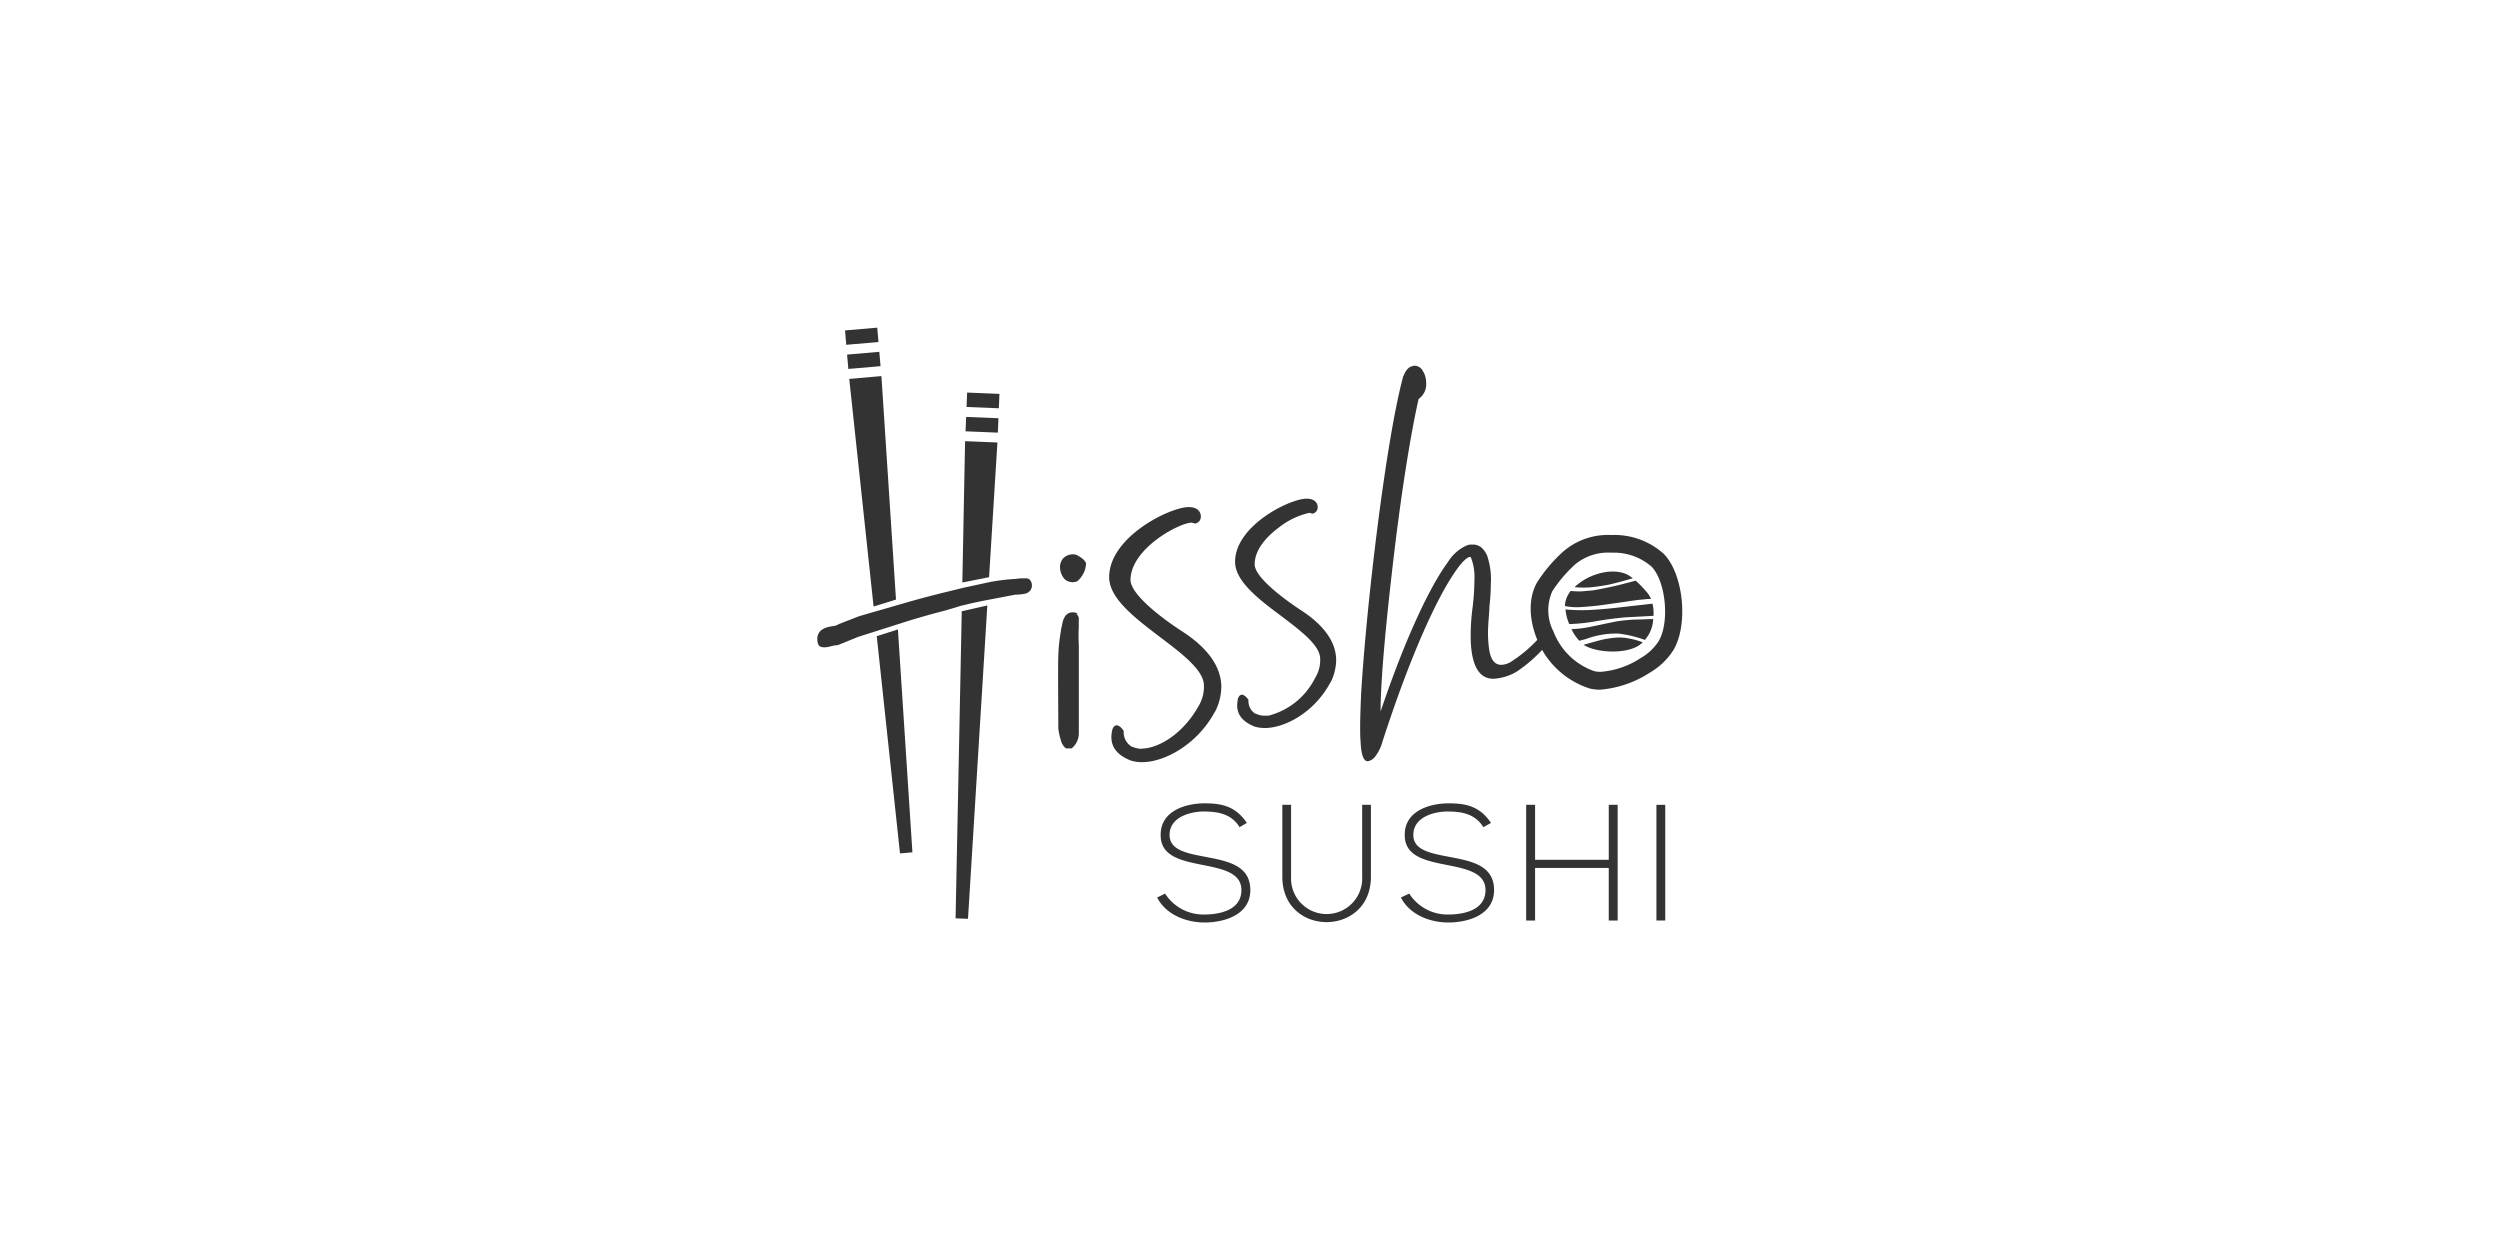 <?xml version="1.0" encoding="UTF-8"?> <svg xmlns="http://www.w3.org/2000/svg" id="Layer_1" data-name="Layer 1" viewBox="0 0 300 150"><defs><style>.cls-1{fill:#333;}</style></defs><path class="cls-1" d="M193.33,64.2a8.21,8.21,0,0,0-5.76,2,17.9,17.9,0,0,0-3.14,3.72c-1,1.79-1,4.25,0,6.75a10.09,10.09,0,0,0,6.34,5.95,5,5,0,0,0,1.25.14,12.77,12.77,0,0,0,5.89-2,8.33,8.33,0,0,0,2.85-2.67c1.87-3,1.3-9.13-1.09-11.61a8.83,8.83,0,0,0-6.22-2.28Zm-1.26,16.42a3.08,3.08,0,0,1-.75-.08,8.06,8.06,0,0,1-4.89-4.73,5.6,5.6,0,0,1-.16-4.85,16.42,16.42,0,0,1,2.79-3.27,6.23,6.23,0,0,1,4.28-1.37h.13A6.87,6.87,0,0,1,198.19,68c1.74,1.8,2.19,6.79.81,9a6.35,6.35,0,0,1-2.17,2A10.09,10.09,0,0,1,192.07,80.62Z"></path><path class="cls-1" d="M148.75,99.26c-1-1.63-2.64-1.86-4.2-1.88s-4.2.59-4.2,2.81c0,1.77,1.9,2.18,4.24,2.62,2.67.51,5.45,1,5.45,4s-3.17,3.89-5.49,3.89c-2.16,0-4.62-.9-5.69-3l.95-.47a5.44,5.44,0,0,0,4.74,2.51c1.7,0,4.42-.47,4.42-2.93,0-2.08-2.28-2.54-4.56-3-2.54-.5-5.13-1-5.13-3.57-.06-2.93,3-3.84,5.27-3.84,2,0,3.7.31,5.07,2.35Z"></path><path class="cls-1" d="M164.51,96.58v8.63c0,7.25-10.63,7.27-10.63,0V96.58h1.05v8.63a4.27,4.27,0,1,0,8.53,0V96.58Z"></path><path class="cls-1" d="M178,99.26c-1-1.63-2.63-1.86-4.2-1.88s-4.2.59-4.2,2.81c0,1.77,1.9,2.18,4.24,2.62,2.68.51,5.45,1,5.45,4s-3.17,3.89-5.49,3.89c-2.16,0-4.62-.9-5.69-3l1-.47a5.43,5.43,0,0,0,4.73,2.51c1.71,0,4.42-.47,4.42-2.93,0-2.08-2.28-2.54-4.56-3-2.53-.5-5.13-1-5.13-3.57-.06-2.93,3-3.84,5.27-3.84,2,0,3.71.31,5.08,2.35Z"></path><path class="cls-1" d="M193.05,110.46v-6.31h-8.84v6.31h-1.07V96.58h1.07v6.6h8.84v-6.6h1.07v13.88Z"></path><path class="cls-1" d="M198.77,110.46V96.58h1.06v13.88Z"></path><path class="cls-1" d="M137.06,91.46a4.44,4.44,0,0,1-1.35-.19c-1.81-.71-2.56-1.83-2.29-3.43.08-.48.24-.74.5-.79.43-.09.85.55.93.67l0,0v0a2,2,0,0,0,.91,1.85l.3.11a2.57,2.57,0,0,0,.82.17l.68-.06c2.31-.38,4.76-2.36,6.23-5a4.48,4.48,0,0,0,.68-2.57c-.05-1.82-2.58-3.74-5.26-5.77-3-2.28-6.11-4.63-6.11-7.19,0-4.83,7.3-8.41,9.54-8.41,1.08,0,1.46.59,1.46,1.11a.83.83,0,0,1-.7.87h0l-.39-.11c-1.49,0-7.35,3.12-7.35,6.9.11,2.3,6.16,6.12,6.22,6.16,3.1,2,4.68,4.28,4.68,6.68a6.78,6.78,0,0,1-.73,2.9l-.07.09C143.65,89.37,139.71,91.46,137.06,91.46Z"></path><path class="cls-1" d="M129.17,73.68a.77.77,0,0,1,.29.67,6.8,6.8,0,0,0,0,.8,18.68,18.68,0,0,0,0,2.27c0,.82,0,1.62,0,2.4s0,7.48,0,8.21a2.31,2.31,0,0,1-.87,1.78h-.67a1.75,1.75,0,0,1-.62-1,7.33,7.33,0,0,1-.3-1.38c0-.9-.06-7.79,0-8.77a19.52,19.52,0,0,1,.3-2.88c0-.25.11-.53.16-.86a2.64,2.64,0,0,1,.29-.86,1.13,1.13,0,0,1,.58-.52,1.29,1.29,0,0,1,1,.09m1-6a3,3,0,0,1-1.06,2.12,1.43,1.43,0,0,1-1.53-.27,2.17,2.17,0,0,1-.53-1.26,1.61,1.61,0,0,1,.4-1.25,1.63,1.63,0,0,1,1.53-.4c.7.35,1.1.71,1.19,1.06"></path><path class="cls-1" d="M151.8,87.36a4.25,4.25,0,0,1-1.22-.16c-1.64-.65-2.31-1.66-2.07-3.1,0-.17.11-.66.46-.73s.78.5.85.61l0,0v0a1.76,1.76,0,0,0,.8,1.65l.27.09a2.14,2.14,0,0,0,.73.16l.61,0a8.67,8.67,0,0,0,5.58-4.52,4,4,0,0,0,.61-2.3c0-1.62-2.31-3.34-4.71-5.17-2.7-2-5.5-4.16-5.5-6.47,0-4.35,6.57-7.58,8.58-7.58,1,0,1.33.55,1.33,1a.76.76,0,0,1-.64.8h0l-.34-.1a9.08,9.08,0,0,0-3.74,1.81c-1.06.79-2.84,2.41-2.84,4.37s5.52,5.48,5.58,5.52c2.79,1.82,4.2,3.85,4.2,6a6.11,6.11,0,0,1-.65,2.61l-.07.09C157.72,85.49,154.18,87.36,151.8,87.36Z"></path><path class="cls-1" d="M185.36,77.65A17.27,17.27,0,0,1,182,80.6a6.17,6.17,0,0,1-2.74.85,2.14,2.14,0,0,1-1.42-.45c-1.08-.86-1.36-2.85-1.36-4.73a25.87,25.87,0,0,1,.22-3.3,27.69,27.69,0,0,0,.23-3.41,6.34,6.34,0,0,0-.34-2.45c-.06-.17-.11-.28-.17-.28h-.06c-.4.11-.91.62-1.53,1.48-2.28,3.13-5.58,10.3-8.94,20.71a5.16,5.16,0,0,1-.91,1.82,1.41,1.41,0,0,1-.85.51c-.52,0-.8-.85-.86-2.39-.05-.51-.05-1.08-.05-1.76,0-1.08.05-2.39.11-3.87.63-10.76,3-30.62,5.06-38.19a.16.16,0,0,0,.06-.11c.29-.68.63-1,1-1.08a.66.66,0,0,1,.34-.06,1.13,1.13,0,0,1,1,.74l.06.06a2.91,2.91,0,0,1,.29,1.25,2.16,2.16,0,0,1-.91,1.94c-1.14,5.06-2.28,12.8-3.13,20.2-.8,6.94-1.43,13.54-1.43,17.3,3-8.88,5.92-15,8.08-17.93a5.17,5.17,0,0,1,2.11-1.93c.11-.06.23-.06.28-.12a1.84,1.84,0,0,1,.52-.05h.22a1.64,1.64,0,0,1,1,.45,3.13,3.13,0,0,1,.63,1v.06A8.52,8.52,0,0,1,178.9,70a24.38,24.38,0,0,1-.17,2.78c0,.8-.17,2-.17,3.13a13.91,13.91,0,0,0,.17,2.22c.17.91.57,1.65,1.42,1.65a2.3,2.3,0,0,0,1.2-.39,16.37,16.37,0,0,0,3.59-3.12"></path><polygon class="cls-1" points="107.52 71.95 105.77 45.13 101.91 45.47 104.83 72.78 107.52 71.95"></polygon><polygon class="cls-1" points="107.75 75.53 109.49 102.28 108 102.41 105.21 76.34 107.75 75.53"></polygon><rect class="cls-1" x="101.72" y="42.39" width="3.88" height="1.73" transform="translate(-3.33 9.04) rotate(-4.92)"></rect><rect class="cls-1" x="101.47" y="39.49" width="3.88" height="1.73" transform="translate(-3.08 9.01) rotate(-4.92)"></rect><polygon class="cls-1" points="118.69 69.26 119.69 53.1 115.81 52.94 115.48 69.9 118.69 69.26"></polygon><polygon class="cls-1" points="115.41 73.35 114.67 110.2 116.16 110.26 118.48 72.65 115.41 73.35"></polygon><rect class="cls-1" x="115.9" y="50.11" width="3.88" height="1.73" transform="translate(2.18 -4.77) rotate(2.34)"></rect><rect class="cls-1" x="116.02" y="47.19" width="3.88" height="1.73" transform="translate(2.06 -4.78) rotate(2.34)"></rect><path class="cls-1" d="M100.68,74.88a1.62,1.62,0,0,1-.7.25,4.69,4.69,0,0,0-.86.19,2,2,0,0,0-.68.4,1.33,1.33,0,0,0-.36.93c0,.65.2.85.31.91a.89.89,0,0,0,.37.11h0a1.06,1.06,0,0,0,.3,0c.26,0,.54-.09.82-.16a3,3,0,0,1,.65-.09l2.46-1,5.22-1.66c1.74-.56,3.51-1.06,5.27-1.51l1.74-.53c1.07-.27,2.16-.51,3.26-.72l3.35-.64a5.71,5.71,0,0,0,1.19-.12,1,1,0,0,0,.81-1,1,1,0,0,0-.26-.68.61.61,0,0,0-.48-.16c-.43,0-.83,0-1.2.07a22.12,22.12,0,0,0-3.36.43l-3,.65L113.7,71c-1.82.44-3.62.92-5.37,1.43s-3.48,1-5.22,1.51Z"></path><path class="cls-1" d="M188.69,75.71l-.11-.22a12.78,12.78,0,0,0,2.45-.31l2.83-.59a18.21,18.21,0,0,1,2.84-.25l1.68-.06a3.94,3.94,0,0,1-1,2.51,13.75,13.75,0,0,0-3.17-.76,10.32,10.32,0,0,0-3.89.65l-.81.21a5.71,5.71,0,0,1-.83-1.18"></path><path class="cls-1" d="M198.42,73.9a5,5,0,0,0-.12-1.46l-4.23.48c-1.93.22-3.35.28-3.35.28a19.87,19.87,0,0,1-2.86-.07,5.71,5.71,0,0,0,.45,1.76,22.55,22.55,0,0,0,3.42-.38s1.65-.29,3.35-.43Z"></path><path class="cls-1" d="M197.13,77.08a2.6,2.6,0,0,1-.36.3c-1.57,1.14-5.18,1-6.74,0,0,0,1.87-.54,2.29-.63a12.49,12.49,0,0,1,1.69-.24,6,6,0,0,1,1.42.1A9.1,9.1,0,0,1,197.13,77.08Z"></path><path class="cls-1" d="M195.94,69.39l-.37-.27c-1.75-1.15-4.92-.33-6.62,1.34a10.72,10.72,0,0,0,2.08,0s.87-.09,1.85-.27S195.94,69.39,195.94,69.39Z"></path><path class="cls-1" d="M196.29,69.68a15,15,0,0,1,1.35,1.41,2.74,2.74,0,0,1,.48.79l-.41,0-.66.07c-.33,0-2,.26-2,.26l-2.83.4c-1.3.18-2.7.25-2.7.25a7.39,7.39,0,0,1-1.72-.13,2.44,2.44,0,0,1,.16-.9,3.67,3.67,0,0,1,.52-.92,7.83,7.83,0,0,0,1.9,0,9.22,9.22,0,0,0,1.47-.19s1.84-.34,3.17-.71Z"></path></svg> 